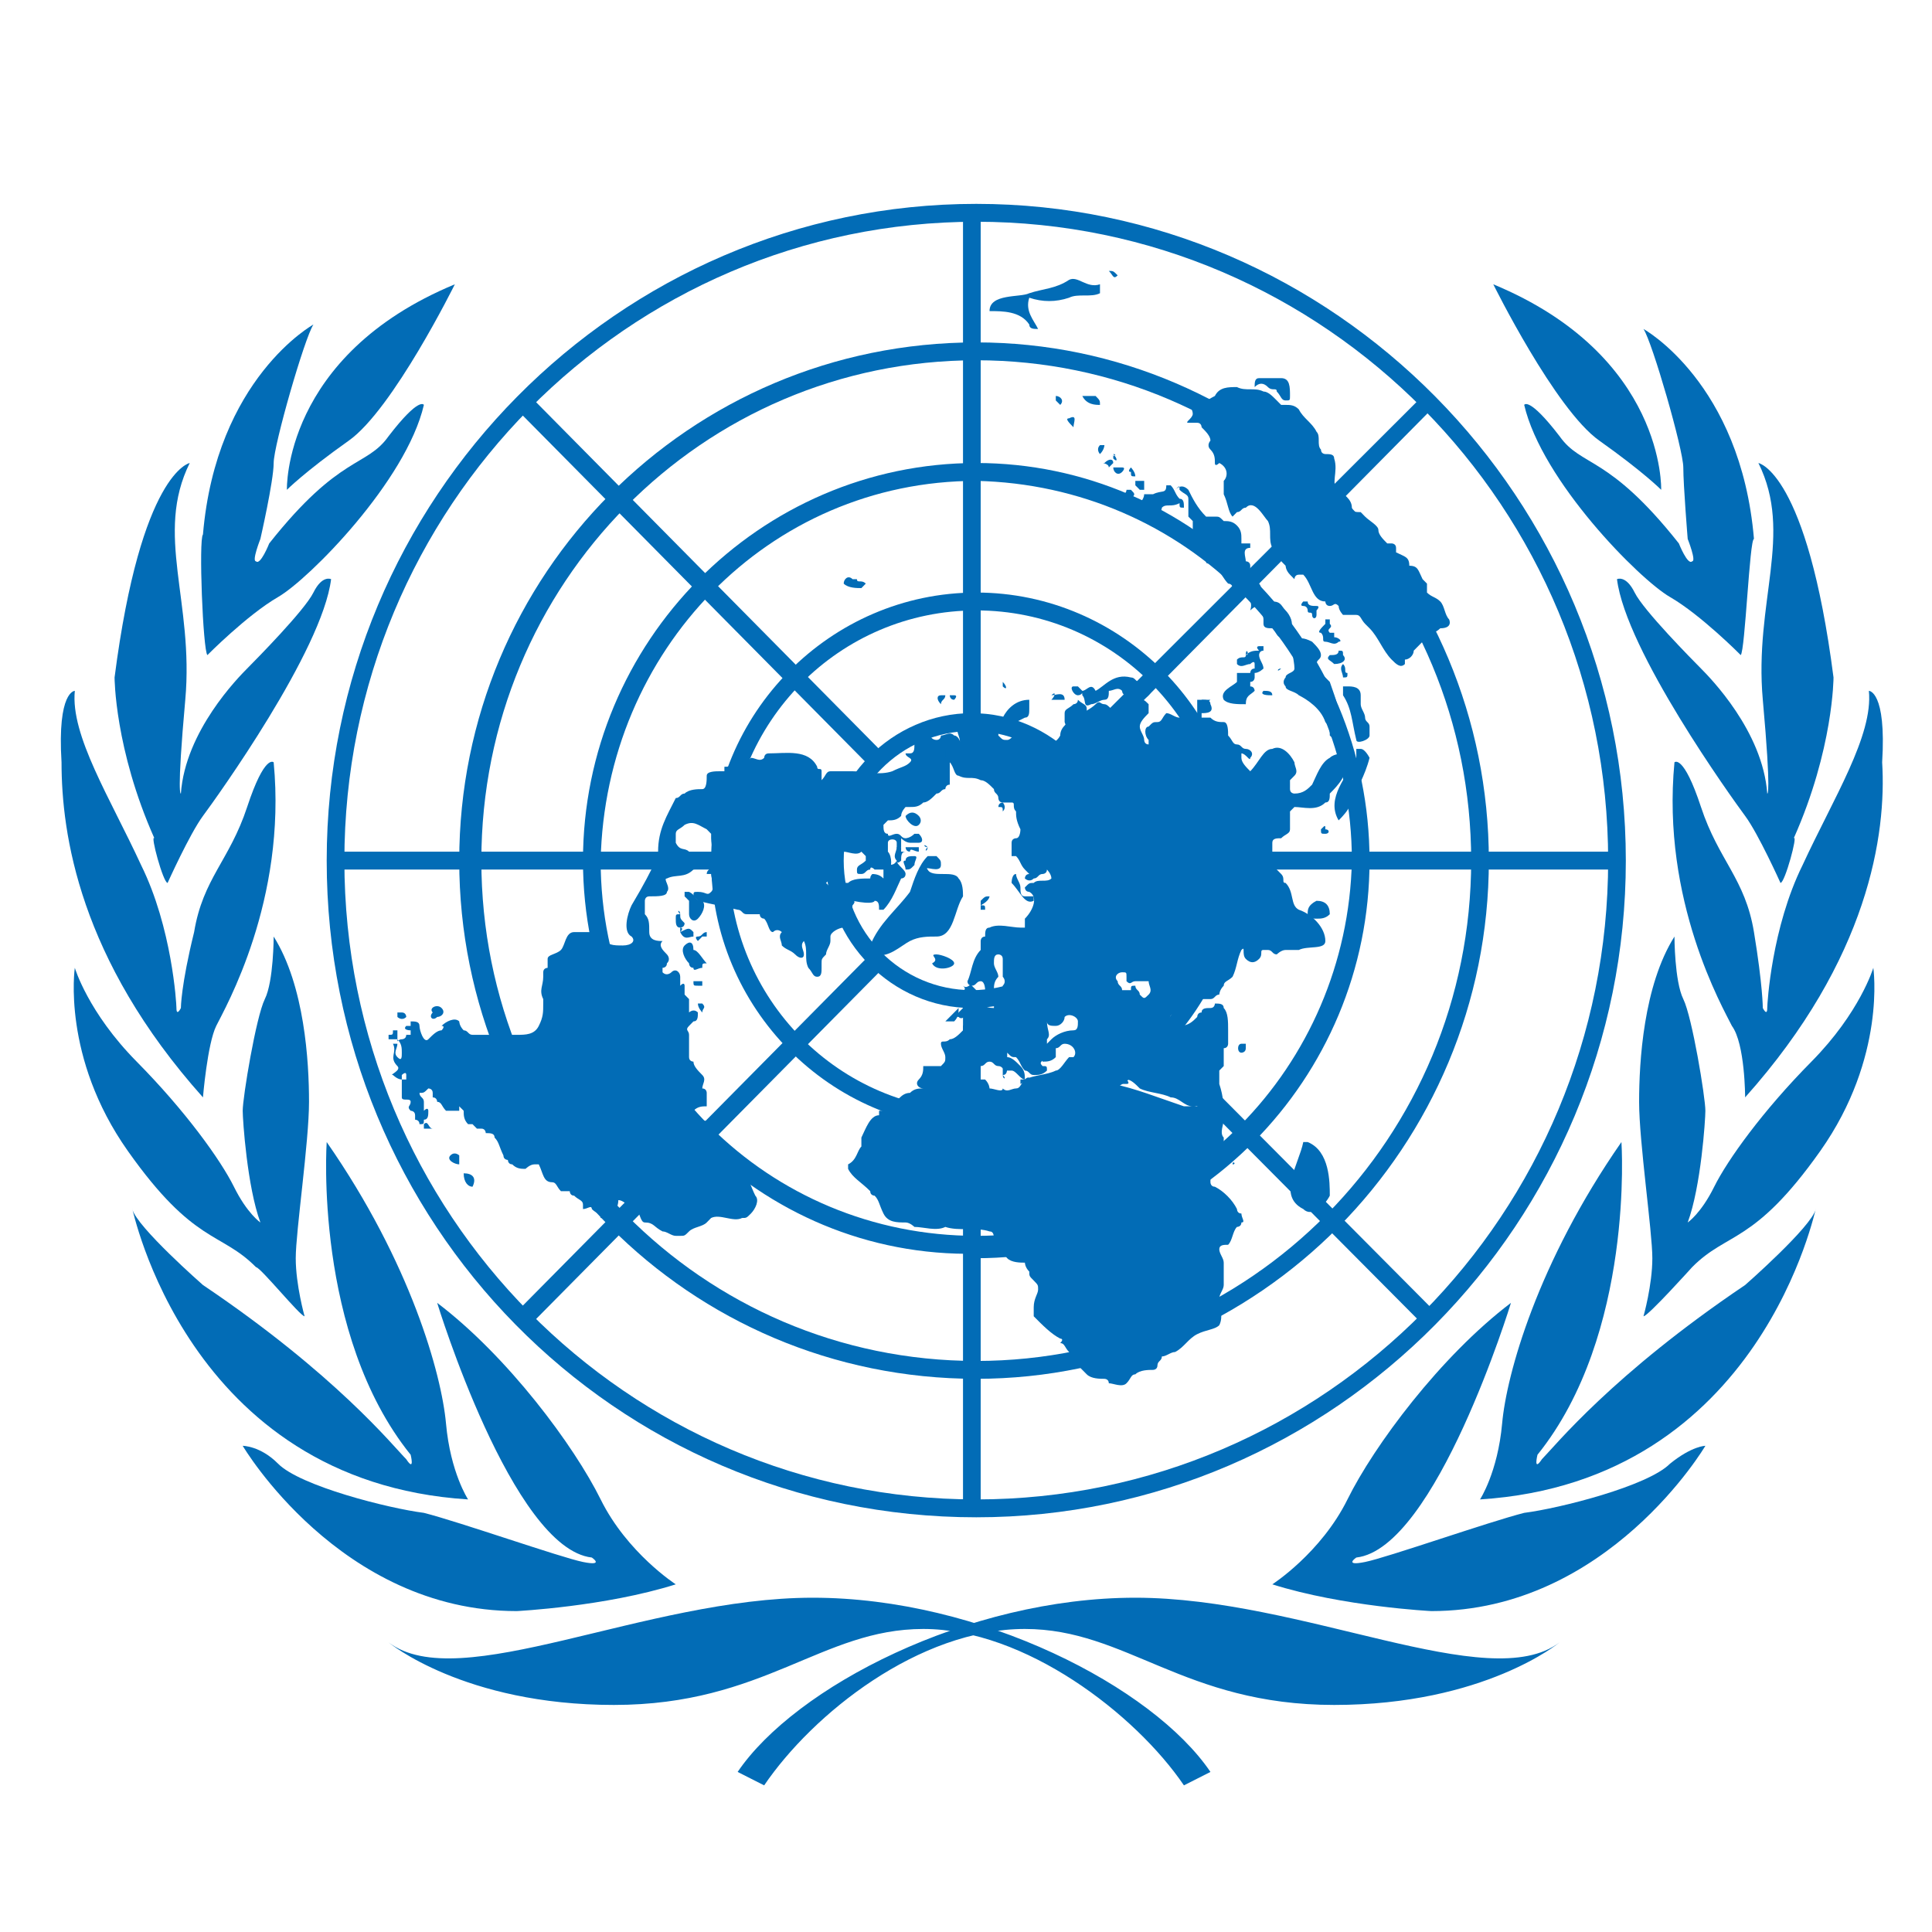 <?xml version="1.0" encoding="UTF-8"?>
<svg width="40px" height="40px" viewBox="0 0 40 40" version="1.1" xmlns="http://www.w3.org/2000/svg" xmlns:xlink="http://www.w3.org/1999/xlink">
    <!-- Generator: Sketch 42 (36781) - http://www.bohemiancoding.com/sketch -->
    <title>mobile</title>
    <desc>Created with Sketch.</desc>
    <defs></defs>
    <g id="Page-1" stroke="none" stroke-width="1" fill="none" fill-rule="evenodd">
        <g id="mobile" fill-rule="nonzero" fill="#026CB6">
            <g id="ocha-logo" transform="translate(1, 4)">
                <path d="M16.102,13.818 C16.102,12.153 17.474,10.765 19.121,10.765 C20.768,10.765 22.14,12.153 22.14,13.818 C22.14,15.483 20.768,16.87 19.121,16.87 L19.121,16.685 L19.121,16.5 C20.585,16.5 21.774,15.298 21.774,13.818 C21.774,12.338 20.585,11.135 19.121,11.135 C17.657,11.135 16.468,12.338 16.468,13.818 C16.468,15.298 17.657,16.5 19.121,16.5 L19.121,16.685 L19.121,16.87 C17.474,16.87 16.102,15.483 16.102,13.818" id="Shape"></path>
                <path d="M13.723,13.818 C13.723,10.765 16.193,8.268 19.213,8.268 C22.232,8.268 24.702,10.765 24.702,13.818 C24.702,16.87 22.232,19.367 19.213,19.367 L19.213,19.182 L19.213,18.997 C22.049,18.997 24.336,16.685 24.336,13.818 C24.336,10.95 22.049,8.638 19.213,8.638 C16.376,8.638 14.089,10.95 14.089,13.818 C14.089,16.685 16.376,18.997 19.213,18.997 L19.213,19.182 L19.213,19.367 C16.193,19.367 13.723,16.87 13.723,13.818" id="Shape"></path>
                <path d="M11.07,13.818 C11.07,9.286 14.73,5.586 19.213,5.586 C23.695,5.586 27.355,9.286 27.355,13.818 C27.355,18.35 23.695,22.05 19.213,22.05 L19.213,21.865 L19.213,21.587 C23.512,21.587 26.898,18.072 26.989,13.818 C26.989,9.471 23.512,6.048 19.213,5.956 C14.913,5.956 11.528,9.471 11.436,13.818 C11.436,18.165 14.913,21.587 19.213,21.587 L19.213,21.772 L19.213,21.957 C14.73,22.05 11.07,18.35 11.07,13.818" id="Shape"></path>
                <path d="M8.508,13.818 C8.508,7.898 13.266,3.089 19.213,3.089 C25.068,3.089 29.825,7.898 29.825,13.818 C29.825,19.737 25.068,24.547 19.213,24.547 L19.213,24.362 L19.213,24.177 C24.885,24.177 29.459,19.552 29.459,13.818 C29.459,8.083 24.885,3.459 19.213,3.459 C13.54,3.459 8.966,8.083 8.966,13.818 C8.966,19.552 13.54,24.177 19.213,24.177 L19.213,24.362 L19.213,24.547 C13.266,24.547 8.508,19.737 8.508,13.818" id="Shape"></path>
                <path d="M5.764,13.818 C5.764,6.326 11.802,0.221 19.213,0.221 C26.623,0.221 32.661,6.326 32.661,13.818 C32.661,21.31 26.623,27.414 19.213,27.414 L19.213,27.229 L19.213,27.044 C26.44,27.044 32.295,21.125 32.295,13.818 C32.295,6.511 26.44,0.591 19.213,0.591 C11.985,0.591 6.13,6.511 6.13,13.818 C6.13,21.125 11.985,27.044 19.213,27.044 L19.213,27.229 L19.213,27.414 C11.71,27.414 5.764,21.31 5.764,13.818" id="Shape"></path>
                <rect id="Rectangle-path" x="18.938" y="0.406" width="0.366" height="10.544"></rect>
                <polygon id="Shape" points="9.698 4.476 9.972 4.198 17.291 11.598 17.017 11.875"></polygon>
                <rect id="Rectangle-path" x="5.947" y="13.633" width="10.43" height="0.37"></rect>
                <polygon id="Shape" points="9.698 23.159 17.017 15.76 17.291 16.038 9.972 23.437"></polygon>
                <rect id="Rectangle-path" x="18.938" y="16.685" width="0.366" height="10.544"></rect>
                <rect id="Rectangle-path" transform="translate(25.061, 19.296) rotate(-44.83) translate(-25.061, -19.296) " x="24.561" y="14.067" width="0.366" height="10.452"></rect>
                <rect id="Rectangle-path" x="22.049" y="13.633" width="10.43" height="0.37"></rect>
                <polygon id="Shape" points="21.042 11.598 28.453 4.198 28.636 4.476 21.317 11.875"></polygon>
                <path d="M17.108,14.65 C17.2,14.65 17.2,14.743 17.2,14.835 L17.291,14.835 C17.474,14.65 17.566,14.373 17.657,14.188 C17.657,14.188 17.749,14.188 17.749,14.095 C17.749,14.003 17.566,13.91 17.566,13.818 C17.474,14.003 17.291,13.818 17.2,13.91 L17.2,14.003 L17.291,14.003 L17.291,14.188 L17.291,14.188 C17.2,14.095 17.108,14.095 17.017,14.095 C17.108,14.095 17.017,14.095 17.017,14.188 C16.834,14.188 16.651,14.188 16.559,14.28 C16.468,14.28 16.468,14.28 16.376,14.188 C16.285,14.28 16.285,14.373 16.193,14.373 L16.102,14.28 C16.193,14.188 16.285,14.188 16.285,14.095 L16.285,13.818 C16.376,13.725 16.376,13.633 16.468,13.633 C16.559,13.633 16.742,13.725 16.834,13.633 L16.925,13.725 C16.925,13.725 16.925,13.725 16.925,13.818 C16.834,13.91 16.742,13.91 16.742,14.003 C16.742,14.095 16.742,14.095 16.834,14.095 C16.925,14.095 16.925,14.003 17.017,14.003 C17.017,13.91 17.108,14.003 17.108,14.003 L17.108,14.003 L17.383,14.003 C17.474,14.003 17.474,13.725 17.383,13.633 L17.383,13.54 C17.383,13.54 17.383,13.54 17.383,13.448 C17.383,13.355 17.566,13.355 17.566,13.448 L17.566,13.54 C17.566,13.54 17.566,13.633 17.657,13.54 L17.657,13.54 L17.657,13.355 C17.657,13.355 17.749,13.448 17.84,13.448 L18.023,13.448 C18.115,13.448 18.115,13.355 18.023,13.263 L17.932,13.263 C17.84,13.355 17.749,13.355 17.749,13.355 C17.657,13.355 17.657,13.263 17.566,13.263 C17.474,13.263 17.383,13.355 17.383,13.263 C17.291,13.263 17.291,13.17 17.291,13.078 L17.383,12.985 C17.474,12.985 17.566,12.985 17.657,12.893 C17.657,12.8 17.749,12.708 17.749,12.708 L17.84,12.708 C17.932,12.708 18.023,12.708 18.115,12.615 C18.206,12.615 18.298,12.523 18.389,12.43 C18.481,12.43 18.481,12.338 18.572,12.338 C18.572,12.338 18.572,12.245 18.664,12.245 L18.664,11.783 C18.664,11.69 18.755,11.69 18.755,11.69 L18.664,11.69 C18.664,11.69 18.572,11.598 18.664,11.598 C18.664,11.598 18.847,11.598 18.847,11.505 C18.938,11.413 18.847,11.228 18.755,11.228 C18.664,11.135 18.572,11.228 18.481,11.228 C18.481,11.228 18.481,11.32 18.389,11.32 C18.298,11.32 18.206,11.228 18.298,11.135 L18.298,11.135 C18.298,11.135 18.298,11.135 18.298,11.043 L18.206,11.043 L17.932,11.32 C17.932,11.32 17.932,11.32 17.932,11.413 L17.932,11.413 C17.932,11.505 17.932,11.598 17.84,11.598 L17.84,11.598 L17.749,11.598 C17.749,11.69 17.932,11.69 17.84,11.783 C17.749,11.875 17.657,11.875 17.474,11.968 C17.2,12.06 16.925,11.968 16.651,11.968 L16.193,11.968 C16.102,11.968 16.102,12.06 16.01,12.153 L16.01,12.153 L16.01,11.968 C16.01,11.875 15.919,11.968 15.919,11.875 C15.736,11.505 15.279,11.598 14.913,11.598 C14.821,11.598 14.821,11.69 14.821,11.69 C14.73,11.783 14.638,11.69 14.547,11.69 L14.455,11.783 C14.364,11.783 14.272,11.69 14.181,11.783 C14.089,11.875 14.089,11.875 13.998,11.875 L13.998,11.968 L13.906,11.968 C13.815,11.968 13.632,11.968 13.632,12.06 L13.632,12.06 C13.632,12.153 13.632,12.338 13.54,12.338 C13.449,12.338 13.266,12.338 13.174,12.43 C13.083,12.43 13.083,12.523 12.991,12.523 C12.808,12.893 12.625,13.17 12.625,13.633 L12.625,13.633 L12.625,13.725 C12.442,14.095 12.351,14.28 12.076,14.743 C11.985,14.928 11.893,15.298 12.076,15.39 C12.168,15.483 12.076,15.575 11.893,15.575 C11.71,15.575 11.528,15.575 11.528,15.39 C11.528,15.298 11.345,15.298 11.253,15.298 L11.253,15.298 L11.162,15.298 L10.887,15.298 C10.704,15.298 10.704,15.575 10.613,15.668 C10.521,15.76 10.338,15.76 10.338,15.853 L10.338,16.038 C10.338,16.038 10.247,16.038 10.247,16.13 L10.247,16.223 C10.247,16.408 10.155,16.5 10.247,16.685 L10.247,16.777 C10.247,16.962 10.247,17.055 10.155,17.24 C10.064,17.425 9.881,17.425 9.698,17.425 L9.423,17.425 L8.874,17.425 L8.783,17.425 C8.691,17.425 8.691,17.332 8.6,17.332 C8.508,17.24 8.508,17.147 8.508,17.147 C8.417,17.055 8.234,17.147 8.142,17.24 C8.234,17.24 8.142,17.332 8.142,17.332 C8.051,17.332 7.959,17.425 7.868,17.517 C7.776,17.61 7.685,17.332 7.685,17.24 C7.685,17.147 7.594,17.147 7.502,17.147 C7.502,17.147 7.502,17.147 7.502,17.24 L7.411,17.24 C7.319,17.332 7.502,17.332 7.502,17.332 L7.502,17.425 L7.411,17.425 C7.411,17.517 7.319,17.517 7.319,17.517 L7.319,17.517 L7.319,17.517 C7.228,17.517 7.228,17.61 7.228,17.517 L7.228,17.332 L7.136,17.332 C7.136,17.425 7.136,17.425 7.045,17.425 L7.045,17.517 L7.228,17.517 C7.319,17.61 7.319,17.702 7.319,17.795 L7.319,17.795 C7.319,17.887 7.319,17.98 7.228,17.887 C7.136,17.795 7.228,17.702 7.228,17.61 L7.136,17.61 C7.228,17.795 7.045,17.887 7.228,18.072 C7.319,18.165 7.045,18.257 7.136,18.257 C7.136,18.257 7.228,18.35 7.319,18.35 L7.319,18.257 C7.319,18.257 7.411,18.165 7.411,18.257 L7.411,18.35 L7.319,18.35 L7.319,18.627 L7.319,18.72 C7.319,18.812 7.502,18.72 7.502,18.812 C7.502,18.905 7.411,18.905 7.502,18.997 C7.502,18.997 7.594,18.997 7.594,19.09 L7.594,19.182 C7.594,19.182 7.685,19.182 7.685,19.275 C7.776,19.275 7.776,19.275 7.776,19.182 C7.868,19.182 7.868,19.09 7.868,18.997 C7.868,18.997 7.868,18.905 7.776,18.997 L7.776,18.812 C7.776,18.72 7.685,18.72 7.685,18.627 C7.776,18.627 7.776,18.627 7.868,18.535 C7.868,18.535 7.959,18.535 7.959,18.627 C7.959,18.627 7.959,18.627 7.959,18.72 C8.051,18.72 8.051,18.812 8.051,18.812 C8.142,18.812 8.142,18.905 8.234,18.997 L8.508,18.997 L8.508,18.905 L8.6,18.997 C8.6,19.09 8.6,19.182 8.691,19.275 L8.783,19.275 L8.874,19.367 L8.966,19.367 C9.057,19.367 9.057,19.46 9.057,19.46 L9.057,19.46 C9.149,19.46 9.24,19.46 9.24,19.552 C9.332,19.645 9.332,19.737 9.423,19.922 C9.423,20.015 9.515,20.015 9.515,20.015 C9.515,20.015 9.515,20.107 9.606,20.107 C9.698,20.2 9.789,20.2 9.881,20.2 C9.881,20.2 9.972,20.107 10.064,20.107 L10.155,20.107 C10.247,20.292 10.247,20.477 10.43,20.477 C10.521,20.477 10.521,20.57 10.613,20.662 L10.796,20.662 C10.796,20.662 10.796,20.755 10.887,20.755 C10.979,20.847 11.07,20.847 11.07,20.94 L11.07,21.032 C11.162,21.032 11.253,20.94 11.253,21.032 C11.345,21.125 11.436,21.125 11.436,21.217 L11.528,21.217 L11.528,21.125 C11.528,21.032 11.619,21.125 11.71,21.032 C11.802,21.032 11.802,20.847 11.802,20.847 C11.893,20.847 11.985,20.94 12.076,21.032 L12.168,21.032 C12.259,21.125 12.259,21.31 12.351,21.31 C12.534,21.31 12.534,21.402 12.717,21.495 C12.808,21.495 12.9,21.587 12.991,21.587 L13.083,21.587 C13.174,21.587 13.174,21.587 13.266,21.495 C13.357,21.402 13.54,21.402 13.632,21.31 L13.723,21.217 C13.906,21.125 14.181,21.31 14.364,21.217 C14.455,21.217 14.455,21.217 14.547,21.125 C14.638,21.032 14.73,20.847 14.638,20.755 C14.547,20.57 14.455,20.292 14.364,20.107 C14.272,20.015 14.181,19.922 14.089,19.83 L13.998,19.83 C13.906,19.83 13.906,19.737 13.906,19.645 C13.906,19.645 13.815,19.645 13.815,19.552 L13.815,19.367 L13.815,19.275 C13.723,19.275 13.632,19.182 13.449,19.182 C13.449,19.182 13.357,19.182 13.357,19.09 L13.357,18.997 C13.449,18.905 13.54,18.905 13.632,18.905 L13.632,18.812 L13.632,18.627 C13.632,18.627 13.632,18.535 13.54,18.535 C13.54,18.442 13.632,18.35 13.54,18.257 C13.449,18.165 13.357,18.072 13.357,17.98 C13.357,17.98 13.266,17.98 13.266,17.887 L13.266,17.425 C13.266,17.332 13.174,17.332 13.266,17.24 L13.357,17.147 C13.449,17.147 13.449,17.055 13.449,16.962 C13.357,16.87 13.266,16.962 13.266,16.962 C13.266,16.962 13.266,16.962 13.266,16.87 L13.266,16.685 L13.174,16.592 L13.174,16.408 C13.174,16.408 13.174,16.315 13.083,16.408 L13.083,16.223 C13.083,16.13 12.991,16.038 12.9,16.13 L12.9,16.13 C12.9,16.13 12.808,16.223 12.717,16.13 L12.717,16.038 C12.717,16.038 12.808,16.038 12.808,15.945 C12.9,15.853 12.808,15.76 12.808,15.76 C12.717,15.668 12.625,15.575 12.717,15.483 C12.625,15.483 12.442,15.483 12.442,15.298 C12.442,15.113 12.442,15.02 12.351,14.928 L12.351,14.65 C12.351,14.65 12.351,14.558 12.442,14.558 C12.625,14.558 12.808,14.558 12.808,14.465 C12.9,14.373 12.717,14.188 12.808,14.188 C12.991,14.095 13.174,14.188 13.357,14.003 C13.449,14.003 13.449,13.91 13.357,13.818 C13.357,13.725 13.266,13.633 13.266,13.633 C13.174,13.54 13.083,13.633 12.991,13.448 L12.991,13.263 C12.991,13.17 13.083,13.17 13.174,13.078 C13.357,12.985 13.449,13.078 13.632,13.17 L13.723,13.263 C13.723,13.263 13.723,13.263 13.723,13.355 C13.723,13.54 13.815,13.725 13.723,13.91 C13.723,14.003 13.632,14.003 13.632,14.095 L13.723,14.095 C13.723,14.188 13.815,14.373 13.723,14.465 C13.632,14.558 13.632,14.465 13.449,14.465 C13.357,14.465 13.357,14.465 13.357,14.558 L13.449,14.65 C13.815,14.743 13.906,14.743 14.272,14.835 C14.364,14.835 14.364,14.928 14.455,14.928 L14.638,14.928 L14.73,14.928 C14.73,15.02 14.821,15.02 14.821,15.02 C14.913,15.113 14.913,15.298 15.004,15.298 C15.096,15.205 15.187,15.298 15.187,15.298 C15.096,15.39 15.187,15.483 15.187,15.575 C15.279,15.668 15.37,15.668 15.462,15.76 C15.553,15.853 15.644,15.853 15.644,15.76 C15.644,15.668 15.553,15.575 15.644,15.483 C15.736,15.668 15.644,15.853 15.736,16.038 L15.736,16.038 C15.827,16.13 15.827,16.223 15.919,16.223 C16.01,16.223 16.01,16.13 16.01,16.038 L16.01,15.945 C16.01,15.853 16.01,15.853 16.102,15.76 C16.102,15.668 16.193,15.575 16.193,15.483 L16.193,15.39 C16.193,15.298 16.376,15.205 16.468,15.205 C16.468,15.205 16.468,15.205 16.468,15.113 C16.559,15.113 16.468,14.928 16.559,14.928 C16.559,14.835 16.651,14.835 16.651,14.743 C16.651,14.743 16.742,14.65 16.651,14.65 C17.108,14.743 17.108,14.65 17.108,14.65" id="Shape"></path>
                <path d="M13.266,14.465 L13.174,14.465 L13.174,14.558 L13.266,14.65 L13.266,14.928 C13.266,15.02 13.357,15.113 13.449,15.02 C13.54,14.928 13.632,14.743 13.54,14.65 C13.357,14.65 13.449,14.558 13.266,14.465" id="Shape"></path>
                <path d="M13.083,15.298 L13.083,15.298 C13.174,15.483 13.266,15.39 13.357,15.39 L13.357,15.298 C13.266,15.205 13.266,15.205 13.083,15.298 C13.174,15.205 13.083,15.205 13.083,15.205 L13.083,15.298" id="Shape"></path>
                <path d="M13.357,15.668 C13.357,15.483 13.266,15.483 13.174,15.575 C13.083,15.668 13.174,15.853 13.266,15.945 C13.266,15.945 13.266,16.038 13.357,16.038 C13.357,16.13 13.449,16.038 13.54,16.038 C13.54,15.945 13.54,15.945 13.632,15.945 C13.54,15.853 13.449,15.668 13.357,15.668" id="Shape"></path>
                <path d="M13.083,14.928 C13.083,14.835 12.991,14.835 13.083,14.928 C12.991,14.928 12.991,14.928 12.991,15.02 C12.991,15.113 12.991,15.205 13.083,15.205 C13.083,15.205 13.174,15.205 13.174,15.113 C13.083,15.02 13.083,15.02 13.083,14.928" id="Shape"></path>
                <path d="M13.449,15.483 L13.54,15.39 L13.632,15.39 C13.632,15.39 13.632,15.39 13.632,15.298 C13.54,15.298 13.54,15.39 13.449,15.39 C13.357,15.39 13.449,15.483 13.449,15.483" id="Shape"></path>
                <path d="M13.357,16.315 C13.357,16.408 13.357,16.408 13.449,16.408 L13.54,16.408 L13.54,16.315 L13.357,16.315 C13.357,16.223 13.357,16.315 13.357,16.315" id="Shape"></path>
                <path d="M13.54,16.962 C13.54,16.87 13.632,16.87 13.54,16.777 L13.449,16.777 C13.449,16.87 13.54,16.962 13.54,16.962" id="Shape"></path>
                <path d="M7.776,19.275 L7.776,19.367 L7.959,19.367 C7.868,19.367 7.868,19.182 7.776,19.275" id="Shape"></path>
                <path d="M8.325,19.922 C8.234,20.015 8.417,20.107 8.508,20.107 L8.508,19.922 C8.508,19.922 8.417,19.83 8.325,19.922" id="Shape"></path>
                <path d="M8.6,20.292 C8.6,20.477 8.691,20.57 8.783,20.57 C8.874,20.385 8.783,20.292 8.6,20.292" id="Shape"></path>
                <path d="M17.84,15.483 C18.023,15.39 18.206,15.39 18.389,15.39 C18.755,15.39 18.755,14.835 18.938,14.558 C18.938,14.465 18.938,14.28 18.847,14.188 C18.755,14.003 18.298,14.188 18.206,14.003 C18.115,13.91 18.481,14.095 18.481,13.91 C18.481,13.818 18.481,13.818 18.389,13.725 L18.206,13.725 C18.023,13.91 17.932,14.188 17.84,14.465 C17.566,14.835 17.2,15.113 17.017,15.575 C17.017,15.668 17.017,15.668 17.108,15.76 C17.383,15.853 17.657,15.575 17.84,15.483" id="Shape"></path>
                <path d="M19.487,14.558 C19.396,14.558 19.396,14.558 19.304,14.65 L19.304,14.835 L19.396,14.835 C19.396,14.743 19.396,14.743 19.304,14.743 C19.487,14.65 19.487,14.558 19.487,14.558" id="Shape"></path>
                <path d="M18.298,15.945 C18.389,16.13 18.755,16.038 18.755,15.945 C18.755,15.853 18.481,15.76 18.389,15.76 C18.206,15.76 18.481,15.853 18.298,15.945" id="Shape"></path>
                <path d="M18.755,17.147 C18.847,17.055 18.847,16.962 18.847,16.87 L18.572,17.147 L18.755,17.147" id="Shape"></path>
                <path d="M20.402,14.65 L20.402,14.558 L20.219,14.558 C20.127,14.558 20.127,14.465 20.127,14.373 C20.127,14.28 20.036,14.188 20.036,14.095 C19.944,14.095 19.944,14.28 19.944,14.28 C20.127,14.465 20.219,14.743 20.402,14.65" id="Shape"></path>
                <path d="M18.206,13.54 C18.115,13.448 18.115,13.54 18.206,13.54 C18.115,13.633 18.206,13.633 18.206,13.54 L18.206,13.54" id="Shape"></path>
                <path d="M7.411,17.055 C7.411,17.055 7.411,16.962 7.319,16.962 L7.228,16.962 L7.228,17.055 C7.228,17.055 7.319,17.147 7.411,17.055" id="Shape"></path>
                <path d="M8.051,17.055 C8.142,17.055 8.234,16.962 8.142,16.87 L8.142,16.87 C8.051,16.777 7.868,16.87 7.959,16.962 C7.868,17.055 7.959,17.147 8.051,17.055" id="Shape"></path>
                <path d="M18.481,10.58 C18.481,10.488 18.572,10.488 18.572,10.395 L18.481,10.395 C18.389,10.395 18.389,10.488 18.481,10.58 C18.389,10.488 18.389,10.488 18.481,10.58 C18.389,10.58 18.481,10.58 18.481,10.58" id="Shape"></path>
                <path d="M18.755,10.488 C18.755,10.488 18.847,10.395 18.755,10.395 L18.664,10.395 C18.664,10.395 18.664,10.488 18.755,10.488" id="Shape"></path>
                <path d="M17.749,12.893 C17.749,12.985 17.932,13.17 18.023,13.078 C18.115,12.985 18.023,12.893 18.023,12.893 C17.932,12.8 17.84,12.8 17.749,12.893" id="Shape"></path>
                <path d="M18.023,13.633 L18.023,13.54 L17.84,13.54 C17.84,13.54 17.84,13.54 17.749,13.54 C17.749,13.54 17.749,13.633 17.84,13.633 C17.84,13.54 17.932,13.633 18.023,13.633" id="Shape"></path>
                <path d="M17.749,13.818 C17.657,13.818 17.749,13.91 17.749,14.003 C17.84,14.003 17.84,14.003 17.932,13.91 C17.932,13.818 18.023,13.725 17.932,13.725 C17.84,13.725 17.749,13.725 17.749,13.818" id="Shape"></path>
                <path d="M17.566,13.54 C17.566,13.633 17.474,13.725 17.566,13.818 C17.566,13.91 17.657,13.818 17.657,13.818 C17.657,13.725 17.657,13.633 17.749,13.633 L17.657,13.633 C17.657,13.633 17.657,13.633 17.657,13.54 L17.566,13.54" id="Shape"></path>
                <path d="M24.519,20.107 C24.61,20.107 24.519,20.015 24.519,20.107 L24.519,20.107 L24.519,20.107" id="Shape"></path>
                <path d="M19.213,16.5 C19.213,16.592 19.213,16.5 19.213,16.5 L19.121,16.408 C19.121,16.315 19.03,16.5 18.938,16.408 L18.938,16.408 C19.03,16.5 18.938,16.5 18.847,16.592 C18.847,16.685 18.938,16.685 18.938,16.685 C18.938,16.777 18.847,16.777 18.938,16.87 L18.847,16.962 C18.847,16.962 18.755,17.055 18.847,17.055 C18.938,17.147 19.03,16.962 19.121,16.962 L19.213,16.962 C19.304,16.962 19.304,16.87 19.396,16.777 L19.213,16.777 C19.213,16.777 19.121,16.777 19.213,16.5 C19.213,16.592 19.213,16.5 19.213,16.5" id="Shape"></path>
                <path d="M19.761,18.257 C19.761,18.35 19.853,18.35 19.761,18.257 C19.853,18.257 19.853,18.165 19.853,18.072 L19.761,18.072 L19.761,18.257" id="Shape"></path>
                <path d="M19.853,18.072 C19.944,18.072 19.853,17.98 19.853,17.98 L19.761,17.98 C19.761,17.98 19.761,18.072 19.853,18.072" id="Shape"></path>
                <path d="M20.402,18.35 C20.402,18.35 20.402,18.257 20.402,18.35 C20.31,18.35 20.31,18.257 20.219,18.35 L20.127,18.35 L20.127,18.442 C20.31,18.35 20.31,18.35 20.402,18.35" id="Shape"></path>
                <path d="M21.317,18.257 L21.317,18.165 C21.225,18.165 21.134,18.257 21.042,18.165 L21.042,18.257 C21.042,18.257 21.042,18.257 20.951,18.257 C21.134,18.35 21.225,18.257 21.317,18.257" id="Shape"></path>
                <path d="M21.683,17.887 C21.683,18.072 21.866,17.98 21.866,17.887 C21.957,17.795 21.866,17.795 21.683,17.887 L21.774,17.795 C21.774,17.887 21.683,17.887 21.683,17.887" id="Shape"></path>
                <path d="M26.074,14.928 C26.074,15.02 26.166,15.02 26.257,15.02 C26.349,15.02 26.44,15.02 26.532,14.928 C26.532,14.743 26.44,14.65 26.257,14.65 C26.074,14.743 26.074,14.835 26.074,14.928" id="Shape"></path>
                <path d="M26.074,19.645 L25.983,19.645 C25.891,20.107 25.434,20.755 25.983,21.032 C26.166,21.217 26.44,20.94 26.532,20.755 C26.532,20.477 26.532,19.83 26.074,19.645" id="Shape"></path>
                <path d="M24.702,17.61 C24.61,17.61 24.61,17.795 24.702,17.795 C24.702,17.795 24.793,17.795 24.793,17.702 L24.793,17.61 C24.793,17.61 24.793,17.61 24.702,17.61" id="Shape"></path>
                <path d="M25.068,22.327 L25.068,22.512 C25.068,22.512 25.251,22.42 25.068,22.327 L25.068,22.327" id="Shape"></path>
                <path d="M27.172,11.505 L27.081,11.505 L27.081,11.69 C26.898,12.06 26.44,12.523 26.715,12.985 L26.715,12.985 C26.806,12.893 26.898,12.8 26.989,12.615 C27.081,12.338 27.263,12.06 27.355,11.69 C27.355,11.69 27.263,11.505 27.172,11.505" id="Shape"></path>
                <path d="M26.349,13.17 C26.349,13.263 26.349,13.263 26.44,13.263 C26.532,13.263 26.532,13.17 26.44,13.17 C26.44,13.078 26.44,13.078 26.349,13.17" id="Shape"></path>
                <path d="M21.683,10.303 C21.591,10.118 21.5,10.303 21.408,10.303 L21.317,10.211 L21.225,10.211 C21.134,10.211 21.225,10.395 21.317,10.395 C21.408,10.395 21.408,10.303 21.408,10.395 C21.5,10.488 21.408,10.673 21.591,10.58 C21.683,10.58 21.774,10.488 21.866,10.488 C21.957,10.488 21.957,10.395 21.957,10.303 C22.049,10.303 22.14,10.211 22.232,10.303 C22.232,10.303 22.232,10.395 22.323,10.395 C22.323,10.488 22.415,10.488 22.506,10.488 C22.598,10.488 22.689,10.488 22.781,10.395 C22.872,10.303 22.872,10.211 22.781,10.118 L22.598,10.118 C22.506,10.118 22.506,10.026 22.415,10.026 C22.049,9.933 21.866,10.211 21.683,10.303" id="Shape"></path>
                <path d="M22.506,10.488 C22.506,10.488 22.415,10.488 22.506,10.488 L22.415,10.488 L22.506,10.488 Z" id="Shape"></path>
                <path d="M20.768,10.488 L21.042,10.488 L21.042,10.488 C21.042,10.303 20.859,10.395 20.768,10.395 C20.859,10.303 20.859,10.395 20.768,10.488 C20.768,10.395 20.768,10.395 20.768,10.488 C20.676,10.395 20.768,10.488 20.768,10.488" id="Shape"></path>
                <path d="M21.134,11.043 C21.225,10.95 21.408,10.858 21.5,10.765 C21.5,10.765 21.5,10.765 21.5,10.673 L21.5,10.673 C21.5,10.58 21.408,10.58 21.317,10.488 C21.317,10.58 21.225,10.58 21.225,10.58 C21.134,10.673 21.042,10.673 21.042,10.765 L21.042,10.95 C21.134,11.228 21.134,11.135 21.134,11.043" id="Shape"></path>
                <path d="M19.761,10.118 L19.761,10.211 C19.853,10.303 19.853,10.211 19.761,10.118 L19.761,10.118" id="Shape"></path>
                <path d="M16.468,8.083 C16.559,8.176 16.742,8.176 16.834,8.176 L16.925,8.083 C16.834,7.991 16.742,8.083 16.742,7.991 L16.651,7.991 C16.559,7.898 16.468,7.991 16.468,8.083 C16.376,8.083 16.468,8.083 16.468,8.083" id="Shape"></path>
                <path d="M24.793,9.563 C24.793,9.656 24.702,9.563 24.61,9.656 L24.61,9.748 C24.702,9.841 24.793,9.748 24.885,9.748 L24.885,9.748 C24.885,9.748 24.976,9.656 24.976,9.748 L24.976,9.841 C24.885,9.841 24.885,9.933 24.885,9.933 L24.702,9.933 C24.702,9.933 24.702,9.933 24.61,9.933 L24.61,9.933 L24.61,10.118 C24.519,10.211 24.244,10.303 24.336,10.488 C24.427,10.58 24.61,10.58 24.793,10.58 L24.793,10.58 C24.793,10.395 24.885,10.395 24.976,10.303 C24.976,10.303 24.976,10.211 24.885,10.211 L24.885,10.118 C24.976,10.118 24.976,10.026 24.976,10.026 L24.976,9.933 C25.068,9.933 25.159,9.841 25.159,9.841 C25.159,9.748 25.068,9.656 25.068,9.563 C25.068,9.563 25.068,9.471 25.159,9.471 C25.159,9.471 25.159,9.471 25.159,9.378 C25.159,9.378 25.159,9.378 25.068,9.378 C25.068,9.378 24.976,9.378 25.068,9.471 C24.976,9.471 24.885,9.471 24.793,9.563 C24.793,9.378 24.885,9.563 24.793,9.563" id="Shape"></path>
                <path d="M23.878,10.488 C23.878,10.58 23.97,10.58 24.061,10.488 L24.061,10.488 L23.878,10.488" id="Shape"></path>
                <path d="M25.159,10.303 C25.068,10.395 25.251,10.395 25.342,10.395 L25.342,10.395 L25.342,10.395 C25.342,10.303 25.251,10.303 25.159,10.303" id="Shape"></path>
                <path d="M25.525,9.841 C25.434,9.841 25.434,9.841 25.525,9.841 C25.434,9.841 25.434,9.933 25.525,9.841 C25.525,9.933 25.525,9.933 25.525,9.841 L25.525,9.841" id="Shape"></path>
                <path d="M23.421,6.141 C23.512,6.233 23.604,6.233 23.604,6.326 L23.604,6.696 L23.695,6.788 L23.695,6.973 C23.695,7.066 23.787,7.251 23.787,7.343 C23.878,7.343 23.878,7.436 23.878,7.436 C23.878,7.528 23.878,7.528 23.97,7.621 C23.97,7.713 24.061,7.621 24.153,7.713 C24.244,7.806 24.336,7.991 24.427,8.083 C24.427,8.083 24.519,8.083 24.519,8.176 L24.519,8.268 C24.702,8.268 24.976,8.361 24.885,8.638 C24.976,8.546 25.068,8.546 25.068,8.453 C25.068,8.361 25.159,8.176 25.068,8.083 C25.068,7.991 24.976,7.991 24.885,7.898 L24.885,7.713 C24.885,7.621 24.793,7.621 24.793,7.621 C24.793,7.528 24.702,7.343 24.885,7.343 C24.885,7.343 24.885,7.343 24.885,7.251 L24.702,7.251 L24.702,7.158 C24.702,7.066 24.702,6.973 24.61,6.881 C24.519,6.788 24.427,6.788 24.336,6.788 C24.244,6.696 24.244,6.696 24.153,6.696 L23.97,6.696 C23.787,6.511 23.695,6.326 23.604,6.141 C23.512,6.048 23.421,6.048 23.329,6.141 C23.421,6.048 23.421,6.048 23.421,6.141 C23.421,6.048 23.421,6.048 23.421,6.141 C23.421,6.048 23.421,6.141 23.421,6.141" id="Shape"></path>
                <path d="M22.598,6.418 C22.506,6.511 22.598,6.603 22.598,6.603 L22.964,6.603 C23.055,6.603 23.055,6.511 23.055,6.511 C23.147,6.418 23.238,6.511 23.421,6.418 C23.421,6.511 23.421,6.511 23.512,6.511 C23.512,6.418 23.512,6.326 23.421,6.326 C23.329,6.233 23.329,6.141 23.238,6.048 L23.147,6.048 C23.147,6.233 23.055,6.141 22.872,6.233 C22.872,6.233 22.872,6.233 22.872,6.326 L22.872,6.326 C22.872,6.326 22.872,6.326 22.872,6.233 L22.689,6.233 C22.689,6.326 22.598,6.418 22.598,6.418" id="Shape"></path>
                <path d="M20.493,2.811 C20.402,2.626 20.219,2.441 20.31,2.164 C20.585,2.256 20.859,2.256 21.134,2.164 C21.317,2.071 21.591,2.164 21.774,2.071 L21.774,1.886 C21.5,1.979 21.317,1.701 21.134,1.794 C20.859,1.979 20.585,1.979 20.31,2.071 C20.127,2.164 19.487,2.071 19.487,2.441 C19.761,2.441 20.127,2.441 20.31,2.719 C20.31,2.811 20.402,2.811 20.493,2.811" id="Shape"></path>
                <path d="M21.408,4.198 C21.5,4.383 21.683,4.383 21.774,4.383 C21.774,4.291 21.774,4.291 21.683,4.198 L21.408,4.198" id="Shape"></path>
                <path d="M21.134,4.661 C21.042,4.661 21.134,4.753 21.225,4.846 C21.225,4.753 21.317,4.568 21.134,4.661" id="Shape"></path>
                <path d="M20.951,4.383 L20.951,4.383 L20.951,4.383 C21.042,4.291 20.951,4.198 20.859,4.198 L20.859,4.291 C20.859,4.291 20.859,4.291 20.951,4.383" id="Shape"></path>
                <path d="M21.774,5.401 C21.774,5.401 21.774,5.493 21.774,5.401 L21.774,5.401 L21.774,5.401 C21.866,5.308 21.866,5.216 21.866,5.216 C21.866,5.216 21.866,5.216 21.774,5.216 C21.683,5.308 21.774,5.401 21.774,5.401" id="Shape"></path>
                <path d="M22.049,5.401 L22.049,5.493 C22.14,5.586 22.14,5.493 22.049,5.401 C22.14,5.493 22.14,5.493 22.049,5.401 C22.14,5.401 22.049,5.493 22.049,5.401" id="Shape"></path>
                <path d="M21.957,5.678 L21.957,5.678 C22.049,5.586 22.049,5.586 21.957,5.678 L22.049,5.586 L22.049,5.586 C22.049,5.493 21.957,5.493 21.866,5.586 C21.774,5.586 21.957,5.586 21.957,5.678" id="Shape"></path>
                <path d="M22.049,5.678 L22.049,5.678 C22.049,5.771 22.14,5.863 22.232,5.771 C22.232,5.771 22.323,5.678 22.232,5.678 L22.049,5.678 L22.049,5.678 Z" id="Shape"></path>
                <path d="M22.506,5.863 L22.506,5.863 C22.506,5.771 22.415,5.678 22.415,5.678 C22.415,5.678 22.323,5.771 22.415,5.771 C22.415,5.863 22.415,5.863 22.506,5.863" id="Shape"></path>
                <path d="M22.598,6.141 L22.689,6.141 C22.689,6.141 22.689,6.141 22.689,6.048 L22.689,6.048 L22.689,5.956 L22.598,5.956 L22.598,5.956 L22.506,5.956 L22.506,6.048 L22.598,6.141" id="Shape"></path>
                <path d="M22.415,6.326 L22.415,6.326 C22.506,6.233 22.506,6.233 22.415,6.141 C22.415,6.141 22.415,6.141 22.323,6.141 C22.323,6.141 22.323,6.233 22.232,6.233 C22.323,6.326 22.323,6.326 22.415,6.326" id="Shape"></path>
                <path d="M22.14,1.701 L22.14,1.701 L22.14,1.701 C22.049,1.609 22.049,1.609 21.957,1.609 C22.049,1.701 22.049,1.794 22.14,1.701" id="Shape"></path>
                <path d="M25.251,4.014 C25.342,4.106 25.434,4.014 25.434,4.106 C25.525,4.198 25.525,4.291 25.617,4.291 C25.708,4.291 25.708,4.291 25.708,4.198 C25.708,4.014 25.708,3.829 25.525,3.829 L25.068,3.829 C24.976,3.829 24.976,3.921 24.976,4.014 C25.068,3.921 25.159,3.921 25.251,4.014" id="Shape"></path>
                <path d="M29.002,8.823 C28.91,8.731 28.91,8.546 28.819,8.453 C28.727,8.361 28.636,8.361 28.544,8.268 L28.544,8.083 L28.453,7.991 C28.361,7.806 28.361,7.713 28.178,7.713 C28.178,7.528 28.087,7.528 27.904,7.436 L27.904,7.343 C27.904,7.251 27.812,7.251 27.812,7.251 L27.721,7.251 C27.629,7.158 27.538,7.066 27.538,6.973 C27.538,6.881 27.355,6.788 27.263,6.696 L27.172,6.603 C27.081,6.603 26.989,6.603 26.989,6.511 C26.989,6.326 26.806,6.233 26.715,6.141 C26.532,6.048 26.715,5.771 26.623,5.493 C26.623,5.401 26.532,5.401 26.44,5.401 C26.44,5.401 26.349,5.401 26.349,5.308 C26.257,5.216 26.349,5.031 26.257,4.938 C26.166,4.753 25.983,4.661 25.891,4.476 C25.8,4.383 25.708,4.383 25.617,4.383 C25.617,4.383 25.617,4.383 25.525,4.383 L25.434,4.291 C25.342,4.198 25.251,4.106 25.159,4.106 C24.976,4.014 24.793,4.106 24.61,4.014 C24.427,4.014 24.244,4.014 24.153,4.198 C23.97,4.291 23.878,4.383 23.695,4.383 C23.604,4.383 23.695,4.476 23.695,4.568 C23.695,4.661 23.512,4.753 23.604,4.753 L23.604,4.753 L23.787,4.753 C23.878,4.753 23.878,4.846 23.878,4.846 C23.97,4.938 24.061,5.031 24.061,5.123 C24.061,5.123 23.97,5.216 24.061,5.308 C24.153,5.401 24.153,5.493 24.153,5.586 C24.153,5.678 24.244,5.586 24.244,5.586 C24.427,5.678 24.427,5.863 24.336,5.956 L24.336,6.233 C24.427,6.418 24.427,6.603 24.519,6.696 L24.61,6.603 C24.702,6.603 24.702,6.511 24.793,6.511 C24.976,6.326 25.159,6.696 25.251,6.788 C25.342,6.973 25.251,7.158 25.342,7.343 C25.434,7.528 25.525,7.621 25.617,7.713 C25.617,7.713 25.617,7.806 25.708,7.898 L25.8,7.991 C25.8,7.991 25.8,7.898 25.891,7.898 L25.983,7.898 C26.166,8.083 26.166,8.453 26.44,8.453 C26.44,8.453 26.44,8.546 26.532,8.546 C26.623,8.546 26.623,8.453 26.715,8.546 C26.715,8.638 26.806,8.731 26.806,8.731 L27.081,8.731 C27.172,8.731 27.172,8.823 27.263,8.916 L27.355,9.008 C27.538,9.193 27.629,9.471 27.812,9.656 C27.904,9.748 27.995,9.841 28.087,9.748 L28.087,9.656 C28.178,9.656 28.27,9.563 28.27,9.471 C28.361,9.378 28.453,9.286 28.544,9.193 L28.544,9.193 C28.636,9.101 28.727,9.101 28.819,9.008 C29.093,9.008 29.002,8.823 29.002,8.823" id="Shape"></path>
                <polygon id="Shape" points="25.342 8.361 25.342 8.361 25.434 8.361"></polygon>
                <path d="M25.159,8.916 C25.159,9.008 25.251,9.008 25.342,9.008 C25.434,9.101 25.434,9.193 25.525,9.193 C25.617,9.286 25.617,9.101 25.617,9.008 L25.708,9.008 C25.8,8.916 25.708,8.731 25.617,8.638 C25.525,8.546 25.525,8.453 25.342,8.453 C25.251,8.453 25.251,8.453 25.159,8.546 C25.068,8.638 25.159,8.731 25.159,8.823 C25.159,8.823 25.159,8.823 25.159,8.916" id="Shape"></path>
                <path d="M25.8,9.286 C25.708,9.471 25.8,9.656 25.8,9.841 C25.8,9.933 25.617,9.933 25.617,10.026 C25.617,10.026 25.525,10.118 25.617,10.211 C25.617,10.303 25.8,10.303 25.891,10.395 C26.074,10.488 26.349,10.673 26.44,10.95 C26.532,11.043 26.532,11.135 26.532,11.228 C26.623,11.32 26.715,11.32 26.715,11.413 C26.715,11.505 26.806,11.505 26.806,11.413 C26.898,11.32 26.898,11.135 26.806,11.043 C26.715,10.95 26.715,10.95 26.715,10.858 C26.715,10.58 26.623,10.395 26.532,10.118 C26.44,10.026 26.349,9.933 26.257,9.841 L26.257,9.748 C26.257,9.656 26.349,9.656 26.349,9.563 C26.349,9.471 26.257,9.378 26.166,9.286 C26.166,9.286 26.166,9.286 26.074,9.286 L26.166,9.286 C25.983,9.193 25.891,9.193 25.8,9.286" id="Shape"></path>
                <path d="M27.172,10.58 L27.172,10.395 C27.172,10.211 26.989,10.211 26.898,10.211 L26.806,10.211 L26.806,10.395 C26.989,10.673 26.989,10.95 27.081,11.32 C27.081,11.413 27.355,11.32 27.355,11.228 L27.355,11.043 C27.355,10.95 27.263,10.95 27.263,10.858 C27.263,10.765 27.172,10.673 27.172,10.58" id="Shape"></path>
                <path d="M26.806,9.748 C26.715,9.841 26.806,9.933 26.806,10.026 L26.806,10.026 C26.898,10.026 26.898,10.026 26.898,9.933 C26.806,9.933 26.898,9.841 26.806,9.748 L26.806,9.748" id="Shape"></path>
                <path d="M26.806,9.563 C26.806,9.471 26.806,9.471 26.715,9.471 C26.715,9.563 26.623,9.563 26.532,9.563 C26.44,9.656 26.532,9.656 26.623,9.748 L26.623,9.748 C26.806,9.748 26.898,9.656 26.806,9.563 L26.806,9.563" id="Shape"></path>
                <path d="M26.349,9.101 C26.44,9.193 26.349,9.286 26.44,9.286 C26.532,9.286 26.623,9.378 26.715,9.286 C26.806,9.286 26.715,9.193 26.623,9.193 L26.623,9.101 C26.623,9.101 26.623,9.101 26.532,9.101 C26.44,9.008 26.623,9.008 26.532,8.916 L26.532,8.823 L26.44,8.823 L26.44,8.916 C26.349,9.008 26.257,9.101 26.349,9.101" id="Shape"></path>
                <path d="M26.257,8.546 C26.166,8.546 26.074,8.546 26.074,8.453 L25.983,8.453 L25.983,8.453 C25.983,8.453 25.891,8.546 25.983,8.546 C26.074,8.546 26.074,8.638 26.074,8.638 C26.074,8.731 26.166,8.638 26.166,8.731 C26.166,8.823 26.257,8.823 26.257,8.731 L26.257,8.638 C26.257,8.638 26.257,8.546 26.257,8.638 C26.257,8.638 26.349,8.546 26.257,8.546" id="Shape"></path>
                <path d="M19.761,12.8 L19.761,12.8 C19.853,12.708 19.853,12.708 19.761,12.8 C19.853,12.708 19.761,12.615 19.761,12.615 C19.761,12.615 19.67,12.615 19.67,12.708 L19.67,12.708 C19.761,12.708 19.761,12.708 19.761,12.8" id="Shape"></path>
                <path d="M26.898,11.598 C26.806,11.598 26.623,11.598 26.532,11.69 C26.349,11.783 26.257,12.06 26.166,12.245 C26.074,12.338 25.983,12.43 25.8,12.43 C25.8,12.43 25.708,12.43 25.708,12.338 L25.708,12.153 L25.8,12.06 C25.891,11.968 25.8,11.875 25.8,11.783 C25.708,11.598 25.525,11.413 25.342,11.505 C25.159,11.505 25.068,11.783 24.885,11.968 L24.885,11.968 C24.793,11.875 24.702,11.783 24.702,11.69 C24.702,11.69 24.702,11.69 24.702,11.598 C24.793,11.598 24.885,11.783 24.885,11.69 C24.976,11.598 24.885,11.505 24.793,11.505 C24.702,11.505 24.702,11.413 24.61,11.413 C24.519,11.413 24.519,11.32 24.427,11.228 C24.427,11.135 24.427,10.95 24.336,10.95 C24.244,10.95 24.153,10.95 24.061,10.858 L23.878,10.858 L23.878,10.765 C23.97,10.765 24.153,10.765 24.061,10.58 C24.061,10.488 23.97,10.488 23.878,10.488 L23.787,10.488 L23.787,10.58 L23.787,10.765 C23.695,10.858 23.604,10.858 23.512,10.858 L23.421,10.858 C23.329,10.858 23.238,10.765 23.147,10.765 C23.055,10.858 23.055,10.95 22.964,10.95 C22.872,10.95 22.872,10.95 22.781,11.043 C22.689,11.043 22.689,11.228 22.781,11.32 L22.781,11.413 C22.689,11.413 22.689,11.32 22.689,11.32 C22.689,11.228 22.598,11.135 22.598,11.043 C22.598,10.95 22.689,10.858 22.781,10.765 L22.781,10.58 C22.689,10.488 22.689,10.488 22.598,10.488 C22.415,10.58 22.323,10.858 22.14,10.765 C22.049,10.765 21.957,10.58 21.866,10.58 C21.774,10.58 21.774,10.488 21.683,10.58 C21.591,10.673 21.408,10.765 21.225,10.858 C21.134,10.95 20.951,11.043 20.951,11.228 C20.859,11.413 20.585,11.505 20.402,11.32 C20.31,11.228 20.219,11.135 20.127,11.135 C20.036,11.135 19.944,11.32 19.853,11.32 C19.761,11.32 19.761,11.32 19.67,11.228 L19.67,11.135 C19.853,11.043 20.036,10.95 20.219,10.858 C20.31,10.858 20.31,10.765 20.31,10.673 C20.31,10.673 20.31,10.673 20.31,10.58 L20.31,10.488 C20.036,10.488 19.853,10.673 19.761,10.858 C19.761,10.858 19.761,10.95 19.67,10.95 C19.487,10.95 19.396,11.043 19.213,10.95 L19.121,10.765 C19.03,10.858 19.03,10.95 18.938,10.95 L18.847,11.043 C18.755,11.135 18.938,11.32 18.847,11.413 C18.847,11.505 18.664,11.505 18.572,11.505 L18.572,11.69 C18.572,11.783 18.664,11.69 18.664,11.783 C18.755,11.875 18.755,12.06 18.847,12.06 C19.03,12.153 19.121,12.06 19.304,12.153 C19.396,12.153 19.487,12.245 19.578,12.338 C19.578,12.43 19.67,12.43 19.67,12.523 C19.67,12.523 19.67,12.615 19.761,12.615 L19.944,12.615 C20.036,12.615 19.944,12.708 20.036,12.8 C20.036,12.893 20.036,12.985 20.127,13.17 C20.127,13.17 20.127,13.355 20.036,13.355 C20.036,13.355 19.944,13.355 19.944,13.448 L19.944,13.725 L20.036,13.725 C20.127,13.818 20.127,13.91 20.219,14.003 L20.31,14.095 C20.219,14.095 20.219,14.188 20.219,14.188 C20.219,14.188 20.31,14.28 20.402,14.188 C20.493,14.188 20.493,14.095 20.585,14.095 C20.585,14.095 20.676,14.095 20.676,14.003 C20.676,14.003 20.768,14.095 20.768,14.188 C20.676,14.28 20.493,14.188 20.402,14.28 C20.31,14.28 20.31,14.28 20.219,14.373 C20.219,14.373 20.219,14.465 20.31,14.465 C20.493,14.558 20.402,14.835 20.219,15.02 L20.219,15.205 L20.127,15.205 C19.944,15.205 19.67,15.113 19.487,15.205 C19.396,15.205 19.396,15.298 19.396,15.39 L19.396,15.39 C19.304,15.39 19.304,15.483 19.304,15.483 L19.304,15.668 C19.121,15.853 19.121,16.13 19.03,16.315 C19.03,16.408 19.121,16.408 19.121,16.408 C19.213,16.408 19.213,16.315 19.304,16.315 C19.396,16.315 19.396,16.5 19.396,16.5 C19.396,16.592 19.578,16.592 19.578,16.5 C19.578,16.408 19.578,16.315 19.67,16.223 C19.67,16.13 19.578,16.038 19.578,15.945 C19.578,15.853 19.578,15.76 19.67,15.76 C19.67,15.76 19.761,15.76 19.761,15.853 L19.761,16.038 L19.761,16.223 C19.761,16.223 19.853,16.315 19.761,16.408 C19.761,16.408 19.761,16.5 19.67,16.5 L19.67,16.685 C19.578,16.777 19.578,16.777 19.578,16.87 C19.396,16.87 19.213,16.777 19.304,16.592 C19.213,16.592 19.213,16.592 19.121,16.685 L19.121,16.962 C19.03,17.055 19.03,17.147 18.938,17.24 C18.938,17.24 18.938,17.24 18.938,17.332 C18.847,17.425 18.755,17.517 18.664,17.517 L18.664,17.517 C18.572,17.61 18.481,17.517 18.481,17.61 C18.481,17.702 18.572,17.795 18.572,17.887 C18.572,17.98 18.572,17.98 18.481,18.072 L18.115,18.072 L18.115,18.072 C18.115,18.165 18.115,18.257 18.023,18.35 C17.932,18.442 18.023,18.535 18.115,18.535 C18.206,18.627 18.206,18.72 18.298,18.72 C18.389,18.72 18.389,18.812 18.481,18.812 C18.572,18.812 18.664,18.72 18.664,18.627 C18.664,18.535 18.755,18.627 18.847,18.627 L18.938,18.627 C19.03,18.535 18.938,18.442 18.938,18.442 C19.03,18.35 19.213,18.165 19.304,18.072 C19.396,18.072 19.396,17.98 19.487,17.98 C19.578,17.98 19.578,18.072 19.67,18.072 C19.761,18.072 19.761,18.165 19.853,18.165 L19.944,18.165 C20.036,18.165 20.127,18.35 20.219,18.35 L20.219,18.35 C20.219,18.257 20.219,18.165 20.127,18.072 C20.036,17.98 19.944,17.887 19.853,17.887 L19.853,17.795 L19.853,17.795 C19.944,17.887 19.944,17.887 20.036,17.887 C20.127,17.98 20.127,18.072 20.219,18.165 C20.31,18.165 20.31,18.257 20.402,18.257 C20.493,18.257 20.585,18.257 20.676,18.165 C20.676,18.072 20.676,18.072 20.585,18.072 C20.493,17.98 20.585,17.98 20.676,17.887 C20.768,17.795 20.676,17.702 20.676,17.61 L20.676,17.517 L20.676,17.517 C20.768,17.425 20.676,17.332 20.676,17.147 L20.676,17.147 C20.676,17.24 20.768,17.24 20.859,17.24 C20.951,17.24 21.042,17.147 21.042,17.055 C21.134,16.962 21.317,17.055 21.317,17.147 C21.317,17.24 21.317,17.332 21.225,17.332 C21.042,17.332 20.859,17.425 20.768,17.517 C20.768,17.517 20.768,17.517 20.676,17.61 C20.585,17.702 20.585,17.702 20.585,17.795 L20.493,17.887 C20.585,17.887 20.585,17.98 20.585,17.98 C20.676,17.98 20.768,17.98 20.859,17.887 L20.859,17.702 C20.951,17.702 20.951,17.61 21.042,17.61 C21.225,17.61 21.317,17.795 21.225,17.887 L21.134,17.887 C21.042,17.98 20.951,18.165 20.859,18.165 C20.676,18.257 20.402,18.257 20.219,18.35 C20.127,18.442 20.127,18.535 20.036,18.535 C19.944,18.535 19.853,18.627 19.761,18.535 L19.761,18.535 C19.761,18.627 19.578,18.535 19.487,18.535 C19.487,18.535 19.487,18.442 19.396,18.35 L19.304,18.35 L19.304,18.257 L18.572,18.257 C18.481,18.257 18.481,18.35 18.481,18.35 L18.389,18.442 C18.298,18.535 18.206,18.535 18.115,18.535 C18.023,18.535 17.932,18.535 17.84,18.627 C17.657,18.627 17.566,18.812 17.474,18.905 C17.383,18.997 17.291,18.997 17.2,18.997 L17.2,19.09 C17.017,19.09 16.925,19.367 16.834,19.552 L16.834,19.737 C16.742,19.83 16.742,20.015 16.559,20.107 L16.559,20.2 C16.651,20.385 16.834,20.477 17.017,20.662 C17.017,20.755 17.108,20.755 17.108,20.755 C17.2,20.847 17.2,20.94 17.291,21.125 C17.383,21.31 17.566,21.31 17.749,21.31 C17.84,21.31 17.932,21.402 17.932,21.402 C18.115,21.402 18.389,21.495 18.572,21.402 C18.847,21.495 19.213,21.402 19.487,21.495 C19.578,21.495 19.578,21.587 19.578,21.68 C19.67,21.772 19.761,21.957 19.853,22.05 C19.944,22.142 20.127,22.142 20.219,22.142 C20.219,22.142 20.219,22.235 20.31,22.327 C20.31,22.42 20.31,22.42 20.402,22.512 C20.493,22.605 20.493,22.605 20.493,22.697 C20.493,22.789 20.402,22.882 20.402,23.067 L20.402,23.252 C20.585,23.437 20.768,23.622 20.951,23.714 C20.951,23.714 21.042,23.714 20.951,23.807 C21.042,23.807 21.042,23.899 21.134,23.992 C21.134,24.084 21.134,24.084 21.225,24.177 C21.317,24.269 21.408,24.362 21.5,24.454 C21.591,24.547 21.774,24.547 21.866,24.547 C21.866,24.547 21.957,24.547 21.957,24.639 C22.049,24.639 22.232,24.732 22.323,24.639 C22.415,24.547 22.415,24.454 22.506,24.454 C22.598,24.362 22.781,24.362 22.872,24.362 C22.872,24.362 22.964,24.362 22.964,24.269 C22.964,24.177 23.055,24.177 23.055,24.084 C23.147,24.084 23.238,23.992 23.329,23.992 C23.512,23.899 23.604,23.714 23.787,23.622 C23.97,23.529 24.153,23.529 24.244,23.437 C24.336,23.252 24.244,23.067 24.244,22.882 C24.244,22.789 24.336,22.697 24.336,22.605 L24.336,22.142 C24.336,22.05 24.244,21.957 24.244,21.865 C24.244,21.772 24.336,21.772 24.427,21.772 C24.519,21.68 24.519,21.495 24.61,21.402 C24.61,21.402 24.702,21.402 24.702,21.31 C24.793,21.31 24.702,21.217 24.702,21.125 C24.61,21.125 24.61,21.032 24.61,21.032 C24.519,20.847 24.336,20.662 24.153,20.57 C24.061,20.57 24.061,20.477 24.061,20.477 L24.061,20.385 C23.97,20.385 24.061,20.292 23.97,20.292 L24.061,20.292 L24.061,20.292 L24.061,20.292 C24.153,20.2 24.153,20.015 24.244,19.922 C24.244,19.922 24.336,19.922 24.336,19.83 L24.336,19.552 C24.244,19.46 24.336,19.275 24.336,19.182 C24.336,18.905 24.336,18.72 24.244,18.442 C24.244,18.35 24.153,18.35 24.061,18.35 C24.061,18.35 24.061,18.442 23.97,18.442 C23.97,18.442 23.97,18.535 23.878,18.627 C23.878,18.72 23.695,18.72 23.695,18.812 C23.695,18.905 23.695,18.905 23.604,18.997 L23.512,19.09 C23.878,18.812 23.787,18.812 23.787,18.905 L23.512,18.905 C22.964,18.72 22.506,18.535 22.049,18.442 L22.049,18.442 L22.323,18.442 C22.415,18.442 22.323,18.35 22.323,18.35 C22.415,18.35 22.506,18.442 22.598,18.535 C22.781,18.627 23.055,18.627 23.238,18.72 C23.421,18.72 23.512,18.905 23.695,18.905 C23.878,18.905 23.97,18.812 24.061,18.812 C24.061,18.812 24.061,18.812 24.061,18.72 C24.153,18.627 24.244,18.535 24.244,18.442 L24.244,18.165 L24.336,18.072 L24.336,17.702 C24.427,17.702 24.427,17.61 24.427,17.61 C24.427,17.61 24.427,17.61 24.427,17.517 L24.427,17.332 C24.427,17.147 24.427,16.962 24.336,16.87 C24.336,16.777 24.244,16.777 24.153,16.777 C24.153,16.777 24.153,16.87 24.061,16.87 C23.97,16.87 23.878,16.87 23.878,16.962 C23.787,16.962 23.787,17.055 23.787,17.055 C23.695,17.147 23.604,17.24 23.421,17.24 C23.329,17.24 23.238,17.24 23.238,17.147 C23.147,16.962 23.421,16.962 23.604,16.962 L23.695,16.87 C23.695,16.777 23.787,16.685 23.878,16.685 L24.061,16.685 C24.153,16.685 24.153,16.592 24.244,16.592 C24.244,16.592 24.244,16.5 24.336,16.408 C24.336,16.315 24.427,16.315 24.519,16.223 C24.61,16.038 24.61,15.853 24.702,15.668 C24.793,15.575 24.702,15.76 24.793,15.853 C24.885,15.945 24.976,15.945 25.068,15.853 C25.159,15.76 25.068,15.668 25.159,15.668 L25.251,15.668 C25.342,15.668 25.342,15.76 25.434,15.76 C25.434,15.76 25.525,15.668 25.617,15.668 L25.891,15.668 C26.074,15.575 26.44,15.668 26.44,15.483 C26.44,15.205 26.166,14.928 25.891,14.835 C25.708,14.743 25.8,14.465 25.617,14.28 C25.525,14.28 25.617,14.188 25.525,14.095 C25.525,14.095 25.525,14.095 25.434,14.003 L25.342,13.91 L25.342,13.448 C25.342,13.355 25.434,13.355 25.525,13.355 C25.617,13.263 25.708,13.263 25.708,13.17 L25.708,12.8 L25.8,12.708 C25.983,12.708 26.257,12.8 26.44,12.615 C26.532,12.615 26.532,12.523 26.532,12.43 C26.715,12.245 26.898,12.06 26.898,11.69 C26.806,11.783 26.898,11.783 26.898,11.598 C26.989,11.69 26.989,11.598 26.898,11.598 M22.781,16.592 C22.781,16.592 22.781,16.685 22.781,16.592 C22.689,16.685 22.689,16.685 22.598,16.592 C22.598,16.5 22.506,16.5 22.506,16.408 C22.415,16.408 22.415,16.408 22.415,16.5 L22.232,16.5 C22.232,16.408 22.14,16.408 22.14,16.315 C22.049,16.223 22.14,16.13 22.232,16.13 C22.323,16.13 22.323,16.13 22.323,16.223 L22.323,16.223 C22.323,16.223 22.323,16.223 22.323,16.315 C22.415,16.408 22.415,16.315 22.506,16.315 L22.781,16.315 L22.781,16.315 C22.781,16.408 22.872,16.5 22.781,16.592 L22.781,16.592" id="Shape"></path>
                <path d="M14.272,32.686 C15.462,30.929 19.03,29.079 22.506,29.079 C25.983,29.079 29.825,31.114 31.289,30.004 C31.289,30.004 29.734,31.299 26.623,31.299 C23.512,31.299 22.323,29.726 20.219,29.726 C18.023,29.726 15.827,31.484 14.821,32.964 L14.272,32.686 Z" id="Shape"></path>
                <path d="M25.342,28.802 C25.342,28.802 26.349,28.154 26.898,27.044 C27.446,25.934 28.819,24.084 30.283,22.974 C30.283,22.974 28.727,28.062 27.081,28.247 C27.081,28.247 26.806,28.432 27.263,28.339 C27.721,28.247 29.825,27.507 30.557,27.322 C31.289,27.229 33.119,26.767 33.576,26.304 C34.034,25.934 34.308,25.934 34.308,25.934 C34.308,25.934 32.295,29.356 28.636,29.356 C28.636,29.356 26.806,29.264 25.342,28.802" id="Shape"></path>
                <path d="M29.642,27.044 C29.642,27.044 30.008,26.489 30.1,25.472 C30.191,24.454 30.832,22.142 32.57,19.645 C32.57,19.645 32.844,23.622 30.832,26.119 C30.832,26.119 30.74,26.489 30.923,26.212 C31.197,25.934 32.387,24.454 35.131,22.605 C35.131,22.605 36.504,21.402 36.595,21.032 C36.595,20.94 35.497,26.674 29.642,27.044" id="Shape"></path>
                <path d="M33.027,23.252 C33.027,23.252 33.21,22.605 33.21,22.05 C33.21,21.495 32.936,19.645 32.936,18.812 C32.936,17.98 33.027,16.408 33.668,15.39 C33.668,15.39 33.668,16.315 33.851,16.685 C34.034,17.055 34.308,18.72 34.308,18.997 C34.308,19.182 34.217,20.57 33.942,21.31 C33.942,21.31 34.217,21.125 34.491,20.57 C34.766,20.015 35.497,18.997 36.504,17.98 C37.51,16.962 37.785,16.038 37.785,16.038 C37.785,16.038 38.059,17.887 36.687,19.83 C35.314,21.772 34.766,21.495 34.034,22.235 C34.034,22.235 33.119,23.252 33.027,23.252" id="Shape"></path>
                <path d="M35.131,18.72 C35.131,18.72 35.131,17.61 34.857,17.24 C34.674,16.87 33.393,14.65 33.668,11.783 C33.668,11.783 33.851,11.598 34.217,12.708 C34.583,13.818 35.131,14.188 35.314,15.298 C35.497,16.408 35.497,16.87 35.497,16.87 C35.497,16.87 35.589,17.055 35.589,16.87 C35.589,16.777 35.68,15.205 36.321,13.91 C36.961,12.523 37.785,11.228 37.693,10.303 C37.693,10.303 38.059,10.303 37.968,11.783 C38.059,13.263 37.693,15.853 35.131,18.72" id="Shape"></path>
                <path d="M35.863,14.28 C35.863,14.28 35.406,13.263 35.131,12.893 C34.857,12.523 32.661,9.471 32.478,7.991 C32.478,7.991 32.661,7.898 32.844,8.268 C33.027,8.638 34.034,9.656 34.217,9.841 C34.4,10.026 35.497,11.135 35.589,12.43 C35.589,12.43 35.68,12.523 35.497,10.488 C35.314,8.453 36.138,7.066 35.406,5.586 C35.406,5.586 36.412,5.771 36.961,10.026 C36.961,10.026 36.961,11.505 36.138,13.355 C36.229,13.263 35.955,14.28 35.863,14.28" id="Shape"></path>
                <path d="M35.04,9.563 C35.04,9.563 34.217,8.731 33.576,8.361 C32.936,7.991 30.923,5.956 30.557,4.383 C30.557,4.383 30.649,4.198 31.289,5.031 C31.746,5.678 32.295,5.401 33.759,7.251 C33.759,7.251 33.942,7.713 34.034,7.621 C34.125,7.621 33.942,7.158 33.942,7.158 C33.942,7.158 33.851,6.048 33.851,5.678 C33.851,5.308 33.21,3.089 33.027,2.811 C33.027,2.811 35.04,3.921 35.314,7.158 C35.223,7.158 35.131,9.471 35.04,9.563" id="Shape"></path>
                <path d="M33.393,6.141 C33.393,6.141 33.485,3.366 29.917,1.886 C29.917,1.886 31.197,4.476 32.112,5.123 C33.027,5.771 33.393,6.141 33.393,6.141" id="Shape"></path>
                <path d="M24.061,32.686 C22.872,30.929 19.304,29.079 15.827,29.079 C12.351,29.079 8.508,31.114 7.045,30.004 C7.045,30.004 8.6,31.299 11.71,31.299 C14.821,31.299 16.01,29.726 18.115,29.726 C20.219,29.726 22.506,31.484 23.512,32.964 L24.061,32.686 Z" id="Shape"></path>
                <path d="M12.991,28.802 C12.991,28.802 11.985,28.154 11.436,27.044 C10.887,25.934 9.515,24.084 8.051,22.974 C8.051,22.974 9.606,28.062 11.253,28.247 C11.253,28.247 11.528,28.432 11.07,28.339 C10.613,28.247 8.508,27.507 7.776,27.322 C7.045,27.229 5.215,26.767 4.757,26.304 C4.391,25.934 4.025,25.934 4.025,25.934 C4.025,25.934 6.038,29.356 9.698,29.356 C9.698,29.356 11.528,29.264 12.991,28.802" id="Shape"></path>
                <path d="M8.691,27.044 C8.691,27.044 8.325,26.489 8.234,25.472 C8.142,24.454 7.502,22.142 5.764,19.645 C5.764,19.645 5.489,23.622 7.502,26.119 C7.502,26.119 7.594,26.489 7.411,26.212 C7.136,25.934 5.947,24.454 3.202,22.605 C3.202,22.605 1.83,21.402 1.738,21.032 C1.738,20.94 2.836,26.674 8.691,27.044" id="Shape"></path>
                <path d="M5.306,23.252 C5.306,23.252 5.123,22.605 5.123,22.05 C5.123,21.495 5.398,19.645 5.398,18.812 C5.398,17.98 5.306,16.408 4.666,15.39 C4.666,15.39 4.666,16.315 4.483,16.685 C4.3,17.055 4.025,18.72 4.025,18.997 C4.025,19.182 4.117,20.57 4.391,21.31 C4.391,21.31 4.117,21.125 3.843,20.57 C3.568,20.015 2.836,18.997 1.83,17.98 C0.823,16.962 0.549,16.038 0.549,16.038 C0.549,16.038 0.274,17.887 1.647,19.83 C3.019,21.772 3.568,21.495 4.3,22.235 C4.391,22.235 5.215,23.252 5.306,23.252" id="Shape"></path>
                <path d="M3.202,18.72 C3.202,18.72 3.294,17.61 3.477,17.24 C3.66,16.87 4.94,14.65 4.666,11.783 C4.666,11.783 4.483,11.598 4.117,12.708 C3.751,13.818 3.202,14.188 3.019,15.298 C2.745,16.408 2.745,16.87 2.745,16.87 C2.745,16.87 2.653,17.055 2.653,16.87 C2.653,16.777 2.562,15.205 1.921,13.91 C1.281,12.523 0.457,11.228 0.549,10.303 C0.549,10.303 0.183,10.303 0.274,11.783 C0.274,13.263 0.64,15.853 3.202,18.72" id="Shape"></path>
                <path d="M2.47,14.28 C2.47,14.28 2.928,13.263 3.202,12.893 C3.477,12.523 5.672,9.471 5.855,7.991 C5.855,7.991 5.672,7.898 5.489,8.268 C5.306,8.638 4.3,9.656 4.117,9.841 C3.934,10.026 2.836,11.135 2.745,12.43 C2.745,12.43 2.653,12.523 2.836,10.488 C3.019,8.453 2.196,7.066 2.928,5.586 C2.928,5.586 1.921,5.771 1.372,10.026 C1.372,10.026 1.372,11.505 2.196,13.355 C2.104,13.263 2.379,14.28 2.47,14.28" id="Shape"></path>
                <path d="M3.294,9.563 C3.294,9.563 4.117,8.731 4.757,8.361 C5.398,7.991 7.411,5.956 7.776,4.383 C7.776,4.383 7.685,4.198 7.045,5.031 C6.587,5.678 6.038,5.401 4.574,7.251 C4.574,7.251 4.391,7.713 4.3,7.621 C4.208,7.621 4.391,7.158 4.391,7.158 C4.391,7.158 4.666,5.956 4.666,5.586 C4.666,5.216 5.306,2.996 5.489,2.719 C5.489,2.719 3.477,3.829 3.202,7.066 C3.111,7.158 3.202,9.471 3.294,9.563" id="Shape"></path>
                <path d="M4.94,6.141 C4.94,6.141 4.849,3.366 8.417,1.886 C8.417,1.886 7.136,4.476 6.221,5.123 C5.306,5.771 4.94,6.141 4.94,6.141" id="Shape"></path>
            </g>
        </g>
    </g>
</svg>